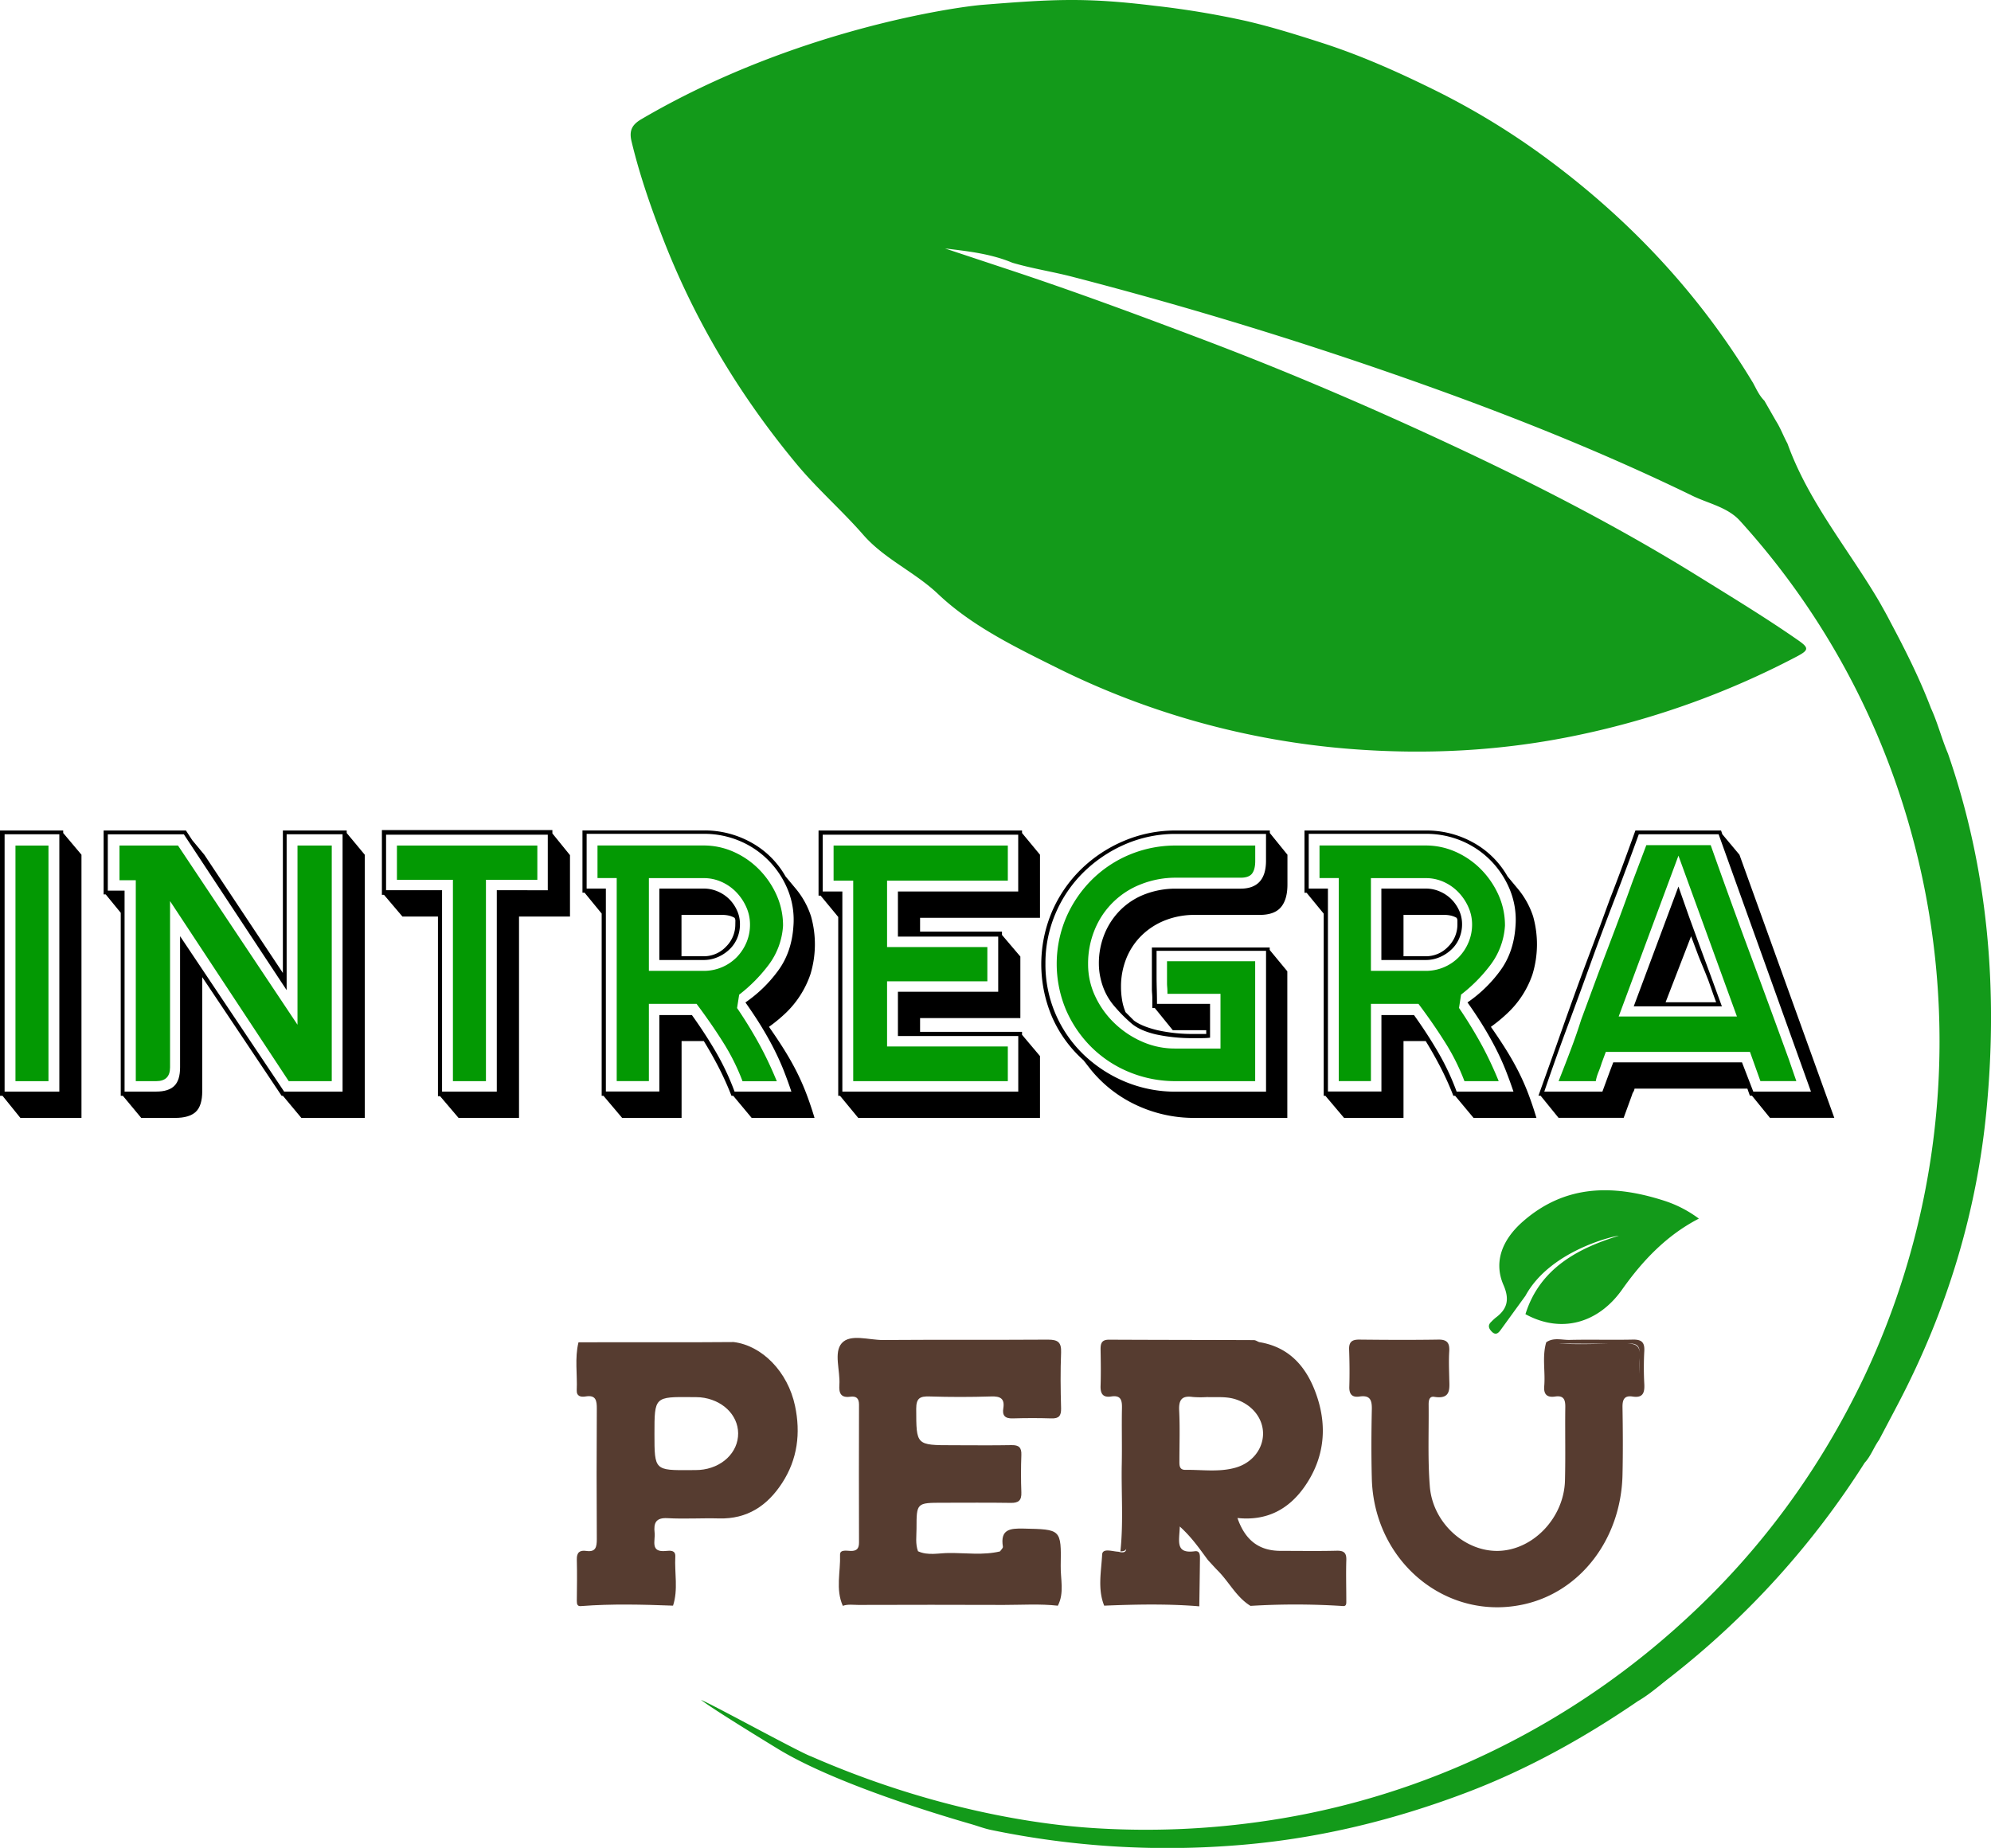 <svg id="Capa_1" data-name="Capa 1" xmlns="http://www.w3.org/2000/svg" viewBox="0 0 1130.49 1049.5"><defs><style>.cls-1{fill:#563c30;}.cls-2{fill:#573c30;}.cls-3{fill:#a9d99d;}.cls-4{fill:#139a1a;}.cls-5{fill:#039903;}</style></defs><title>logo-integra-peru</title><path class="cls-1" d="M965.3,890.6c.57-.89,1.76-1.88,1.64-2.66-1.6-9.93,4-10.48,11.82-10.3,21.13.49,21.38.19,21,21.17-.14,7.53,2.15,15.34-1.63,22.63C988,920.3,977.7,921,967.48,921c-27.54-.13-55.07-.06-82.61,0-2.94,0-5.94-.53-8.83.52-4.21-9.45-1.22-19.36-1.57-29-.12-3.15,3.83-2.24,6.06-2.19,3.57.08,4.72-1.47,4.71-4.89q-.12-39.09,0-78.2c0-3.69-1.64-4.94-5-4.49-5.38.74-6.47-2.08-6.15-6.71.56-8.09-3.34-18.42,1.36-23.7,4.85-5.46,15.38-1.74,23.4-1.8,31.22-.23,62.45,0,93.68-.21,5.61,0,7.68,1.45,7.45,7.28-.42,10.57-.3,21.18,0,31.76.09,4.21-1.22,5.83-5.5,5.69-7.32-.24-14.67-.21-22,0-4.32.13-6-1.62-5.3-5.77.87-5.53-1.7-6.86-6.92-6.69q-17.5.56-35,0c-5.38-.16-7.55.93-7.54,7,.06,20.7-.2,20.69,20.68,20.7,11.13,0,22.27.16,33.4-.06,4.25-.08,5.79,1.35,5.62,5.62-.26,7-.27,14.13,0,21.18.2,4.7-1.69,6.12-6.19,6-12.76-.2-25.53-.07-38.29-.07-15,0-15.05,0-15.05,14.62,0,4.32-.72,8.7.84,12.92,5.73,2.64,11.78,1,17.62,1C946,891.44,955.72,892.89,965.3,890.6Z" transform="translate(-397.49 -9.5)"/><path class="cls-2" d="M1275.42,771.85c4.16-2.92,8.86-1.27,13.28-1.37,12-.28,23.91.09,35.85-.17,4.91-.11,6.86,1.42,6.57,6.5a174.66,174.66,0,0,0,0,18.73c.25,4.94-.74,8-6.57,7.12-4.88-.77-5.87,1.82-5.8,6.17.21,12.76.29,25.54,0,38.3-.82,36.23-23.63,66.19-55.67,73.45-44.12,10-85.45-24-86.67-71.37-.34-13-.28-26.08,0-39.12.13-5.31-.86-8.37-7-7.45-4.09.62-5.9-1.22-5.78-5.54.21-7.05.14-14.13-.11-21.18-.15-4.31,1.66-5.65,5.79-5.61,14.94.16,29.88.24,44.82,0,5.26-.1,6.53,2.12,6.23,6.83-.3,4.87-.11,9.78,0,14.67.07,5.92,1.45,12.61-8.51,11-2.91-.47-3.2,2.27-3.18,4.55.15,15.48-.56,31,.68,46.41,1.68,20.71,20,37.09,39.07,36.53,19.69-.57,37.13-18.88,37.66-40,.35-13.85,0-27.71.18-41.56.07-4.33-.87-6.83-5.79-6.1-4.52.68-6.57-1.2-6.17-5.89.71-8.26-1.26-16.65,1.11-24.84,15.06,1.73,30.17.61,45.25.59,6,0,8.36,1.51,7.74,7.69-.55,5.48.16,11.05-.18,16.56.13-6.08-.09-12.18.21-18.26.24-4.67-1.58-6-6.11-6-13,.24-25.94.13-38.91.05C1280.72,772.55,1278,773.24,1275.42,771.85Z" transform="translate(-397.49 -9.5)"/><path class="cls-3" d="M1327.51,975.58c6-5.49,12.12-11,19.59-14.57" transform="translate(-397.49 -9.5)"/><path class="cls-4" d="M1503.55,437.48c-3.6-8.47-5.84-17.46-9.69-25.84-6.42-16.89-14.53-33-23-48.89-2-3.94-4.18-7.74-6.32-11.57-17.55-29.84-40.24-56.7-52.14-89.82-2.3-4.21-3.93-8.76-6.53-12.82q-3.28-5.73-6.56-11.45c-2.86-2.85-4.48-6.49-6.37-10C1363,177.36,1324.17,135.65,1277.74,101A420.43,420.43,0,0,0,1213,61.11c-21.1-10.45-42.37-20-64.79-27.23-14.35-4.63-28.66-9.11-43.4-12.52a492.73,492.73,0,0,0-51.61-8.57C1014,8,996,9,955.46,12.23,941.21,13.36,849,26,761.66,77.19c-5.42,3.17-7,6.55-5.6,12.53,4.6,19.21,11.09,37.83,18.23,56.17,18.15,46.55,43.67,88.82,75.59,127.26,11.77,14.16,25.72,26.28,37.77,40.09s29.18,21,42.57,33.71c18.79,17.8,42.9,29.65,66.48,41.36A453.42,453.42,0,0,0,1164,434.84c43.71,3.44,87.06,1.16,130.21-8a475.63,475.63,0,0,0,123.35-44.4c7.22-3.79,7.16-5,.61-9.53-18.21-12.67-37.17-24.16-56-35.86-43.77-27.18-89.44-50.84-136-72.71-47.66-22.38-96-43.23-145.32-61.9-36.67-13.88-73.4-27.53-110.62-39.83l-36.16-12c13.08,1.58,26.08,3,38.24,8.11,11.06,3.27,22.51,5,33.62,7.86q102.22,26.44,201.67,62c51.26,18.33,101.77,38.62,150.76,62.45,9.18,4.47,20.09,6.51,27.11,14.28A433.49,433.49,0,0,1,1474.56,456a445.79,445.79,0,0,1-18.66,335.59c-25.08,52.55-58.87,98.85-102,138.22a454.52,454.52,0,0,1-125.27,81.71,442.71,442.71,0,0,1-118.47,33,463.46,463.46,0,0,1-89.31,3.36C1002.94,1046.84,938,1042,858,1007c-6.26-2.16-55.16-29.06-62.49-32.09,5.63,4.55,35.24,22.69,43.94,28,31.55,19.13,87.73,36.3,109.85,42.68,3.64,1.08,7.21,2.43,10.91,3.2a492.81,492.81,0,0,0,138.34,8.8c45.29-3.39,88.84-13.85,131.12-29.84,34.79-13.15,67.15-31.13,97.84-52.13,7.09-4.1,13.1-9.66,19.59-14.57a480.94,480.94,0,0,0,109.12-120.76c3.55-3.81,5.19-8.83,8.2-13,3.83-7.29,7.7-14.56,11.5-21.86,27.08-52.06,44-107.44,49.52-165.66C1532,571.07,1526.34,503.22,1503.55,437.48Z" transform="translate(-397.49 -9.5)"/><path class="cls-1" d="M1112.38,771.74a4.32,4.32,0,0,1-2.76.9A8.84,8.84,0,0,0,1112.38,771.74Z" transform="translate(-397.49 -9.5)"/><path class="cls-1" d="M1036.48,885a2.65,2.65,0,0,0,0,.27,3.76,3.76,0,0,1-.12-1c.16-24.6.12-49.18.11-72.48,0,.78.06,1.62.06,2.46C1036.54,837.87,1036.57,861.44,1036.48,885Z" transform="translate(-397.49 -9.5)"/><path class="cls-1" d="M1028.53,772.63c24.51,0,49,0,73.52-.08.8,0,1.6.05,2.4.1Q1066.49,772.67,1028.53,772.63Z" transform="translate(-397.49 -9.5)"/><path class="cls-1" d="M1156.43,890.21c-10.58.26-21.18.08-31.76.08-12.2,0-20.12-5.88-24.56-18.66,16.6,1.76,29.22-4.86,38.41-18.23,10.58-15.38,12.62-32.45,7.08-49.78-5.15-16.14-14.77-28.93-33.19-31.89h0c-1-.4-2-1.13-3-1.13-27.42-.11-54.85-.1-82.28-.24-4.28,0-4.78,2.34-4.73,5.74.12,6.79.23,13.59,0,20.37-.17,4.45,1.23,6.89,6,6.15,5.46-.85,6.24,2,6.14,6.59-.22,10.58.1,21.18-.11,31.77-.33,16.53,1,33.09-.78,49.6,2.07,0,3-.58,3.3-1.42-.1,1.52-1,2.53-4.47,1.61-3.31-.11-9-2.26-9.19,1.65-.51,9.61-2.65,19.52,1.16,29,17.34-.71,34.68-1.08,52,.21l2,.17c.13-8.91.28-17.82.37-26.74,0-2.15.18-5-3-4.54-11.26,1.51-8.66-5.95-8.45-14.07,7,6.35,11.36,12.85,16,19.08,2,2.14,3.92,4.32,6,6.41,6.21,6.4,10.29,14.76,18.16,19.6a418.33,418.33,0,0,1,52,.06c2.59.4,2.39-1.37,2.39-3,0-7.6-.23-15.21,0-22.8C1162.12,891.53,1160.72,890.11,1156.43,890.21Zm-85.85-45.92c-3.6.05-3.42-2.71-3.42-5.21,0-9.49.34-19-.14-28.47-.3-6,1.45-8.6,7.67-7.72a56.52,56.52,0,0,0,8.13.06c5.13.19,10.29-.4,15.36,1,9.77,2.74,16.45,10.65,16.47,19.72,0,8.79-6.21,16.75-15.74,19.4C1089.61,845.69,1080,844.15,1070.58,844.29Z" transform="translate(-397.49 -9.5)"/><path class="cls-1" d="M848.92,808c-4.1-19.49-18.75-34.3-34.84-36.3-29.37.28-58.74,0-88.12.15-2.22,9-.59,18.13-1,27.2-.15,3.46,2.33,4,5,3.55,5.94-1,6.43,2.35,6.4,7.09q-.23,36.94,0,73.89c0,4.47-.55,7.54-6,6.74-3.67-.53-5.46.84-5.35,4.9.21,7.84.08,15.69,0,23.54,0,1.88.35,3.2,2.63,2.88,17.33-1.33,34.67-.88,52-.23,3-9.16.79-18.58,1.29-27.87.2-3.72-2.87-3.45-5.24-3.21-9.27,1-6-5.86-6.51-10.33-.59-5.4.57-8.66,7.31-8.28,9.74.54,19.53-.11,29.29.15,16,.43,27.42-7.23,35.79-20.11C850.34,838.3,852.16,823.39,848.92,808Zm-54.21,36.32c-1.62.13-3.25.09-4.88.1-20.73.18-20.73.18-20.74-20.59,0-21.06,0-21.06,21.17-20.86,1.62,0,3.26,0,4.87.12,12.31,1.18,21.39,9.83,21.48,20.42C816.7,834.45,807.32,843.38,794.71,844.33Z" transform="translate(-397.49 -9.5)"/><path class="cls-4" d="M1342.35,691.41c-28.62-9.2-55.92-9.35-80.06,11.74-12.19,10.65-16.7,23.35-11.13,36.13,3.57,8.2,2.25,13.68-4.51,18.65a30.85,30.85,0,0,0-2.37,2.22c-2.11,1.93-1.6,3.73.18,5.57,2.25,2.32,3.75,1,5.18-1q7-9.66,14-19.3C1278,719,1316,711,1316.56,711.36,1295,718,1272,729,1263.64,755.87,1284,767,1305,761,1318.51,741.9c11.51-16.29,25.23-30.83,43.59-40.3A67.16,67.16,0,0,0,1342.35,691.41Z" transform="translate(-397.49 -9.5)"/><path d="M433.37,482.6v-1.43H397.49V631.83h1.42l10.15,12.57h34.69V494.93Zm-2.19,146.85H400.1V483.31h31.08Z" transform="translate(-397.49 -9.5)"/><rect class="cls-5" x="8.78" y="480.22" width="18.74" height="133.81"/><path d="M594.35,482.6v-1.43H558.11v80.91L513.5,494.93l-6.88-8.3-3.56-5.46H456.33v36.3h1.18l8.54,10.44V631.83h1.19l10.44,12.57H496.9q8.06,0,11.74-3.44t3.68-11.74V564.45l45.07,67.38h.72L568.6,644.4h36V494.93ZM592,629.45H558.82L499.74,541.2v74.49q0,7.37-3.32,10.56c-2.22,2.14-5.61,3.2-10.2,3.2h-18V515.34H458.7v-32h43.18l58.36,88.49V483.31H592Z" transform="translate(-397.49 -9.5)"/><path class="cls-5" d="M465.34,489.71v19.7h9.25V623.52h11.63q7.83,0,7.83-7.83V521.27l67.38,102.25h24.43V489.71H566.41V591.49L498.56,489.71Z" transform="translate(-397.49 -9.5)"/><path d="M711.13,482.83v-1.89h-96.8v36.77h1.19L626,530.05h20.16v102h1.2l10.49,12.34h34.34V530.05h28.94V495.17Zm-2.61,32.27H679.57V629.45H648.49V515.1H616.7V483.55h91.82Z" transform="translate(-397.49 -9.5)"/><polygon class="cls-5" points="257.17 614.02 275.92 614.02 275.92 499.67 305.1 499.67 305.1 480.21 225.38 480.21 225.38 499.67 257.17 499.67 257.17 614.02"/><path d="M851.82,574.89a54.72,54.72,0,0,0,5.81-12,58.43,58.43,0,0,0,.35-33,47.16,47.16,0,0,0-8.54-15.54l-5.93-7.12a50.17,50.17,0,0,0-19.22-19.1,54.35,54.35,0,0,0-27.28-7h-68.8v35.35h1.19l9.72,11.87V631.83h1l10.62,12.57h33.75V600.75h12.61q4.53,7.35,8.45,14.94a170.07,170.07,0,0,1,7.26,16.14h1l10.47,12.57h35.7q-2.13-7.11-4.51-13.4a134.5,134.5,0,0,0-5.45-12.46q-3.09-6.16-7-12.46t-8.9-13.4a88.82,88.82,0,0,0,9.61-7.95A54.89,54.89,0,0,0,851.82,574.89Zm-31.08,3.93q5.21,7.36,9.13,13.79t7,12.48q3.07,6.06,5.46,12c1.57,4,3.08,8.09,4.5,12.36H814.57A143.82,143.82,0,0,0,804,607q-6-10.32-13.64-21H771.86v43.41H741.5V514.15H730.58V483.07H797a51.58,51.58,0,0,1,20.4,4,50.49,50.49,0,0,1,16.49,11.15,51.24,51.24,0,0,1,10.92,16.61,45.31,45.31,0,0,1,3.2,20.44q-.94,15.21-9,25.91A76.67,76.67,0,0,1,820.74,578.82Z" transform="translate(-397.49 -9.5)"/><path class="cls-5" d="M828.57,503.36a47,47,0,0,0-14.36-10,41.54,41.54,0,0,0-17.2-3.68H736.75v18.51h10.91v115.3h18.27V579.63H793q8.53,11.39,15.18,22a120.94,120.94,0,0,1,10.92,21.94h19.45A212.61,212.61,0,0,0,829.4,604,252.48,252.48,0,0,0,816,582l1.19-7.59a88.83,88.83,0,0,0,16.49-16.6,41.24,41.24,0,0,0,8.42-22.54,42.1,42.1,0,0,0-3.68-17.44A49.3,49.3,0,0,0,828.57,503.36Zm-7.24,41.4a27.2,27.2,0,0,1-5.46,8.3A26.16,26.16,0,0,1,797,560.89H765.93V508.22H797a24.45,24.45,0,0,1,10.2,2.14,26.67,26.67,0,0,1,8.31,5.81,29.28,29.28,0,0,1,5.69,8.42,24.11,24.11,0,0,1,2.14,10A25.91,25.91,0,0,1,821.33,544.76Z" transform="translate(-397.49 -9.5)"/><path d="M811.6,520.2a21.08,21.08,0,0,0-6.52-4.39,20,20,0,0,0-8.07-1.66H771.86v40.57H797a19.86,19.86,0,0,0,8.07-1.66,22.45,22.45,0,0,0,6.64-4.39,18.9,18.9,0,0,0,4.39-6.4,20.3,20.3,0,0,0,1.54-7.95,18.47,18.47,0,0,0-1.66-7.71A21.54,21.54,0,0,0,811.6,520.2ZM815,534.55a17.59,17.59,0,0,1-5.26,12.58,17.23,17.23,0,0,1-12.91,5.46H784.44V529.1h23.43a17.32,17.32,0,0,1,3.23.35,11.68,11.68,0,0,1,3.46,1.31,2.89,2.89,0,0,1,.48,1.66Z" transform="translate(-397.49 -9.5)"/><path d="M988,530.76V494.93L977.8,482.6v-1.43H862.26v37h1.18l10,12.1V631.83h1L884.8,644.4H988V609.29l-10.2-12.1v-1.66H919.91V587.7h56.94V552.76l-10.44-12.28v-1.89h-46.5v-7.83Zm-23.73,10.68v31.31H907.33V597.9h68.33v31.55H875.78V515.81H864.63V483.55h111v32.26H907.33v25.63Z" transform="translate(-397.49 -9.5)"/><polygon class="cls-5" points="484.46 614.02 572.24 614.02 572.24 594.33 503.68 594.33 503.68 557.32 560.62 557.32 560.62 537.87 503.68 537.87 503.68 500.14 572.24 500.14 572.24 480.21 473.31 480.21 473.31 500.14 484.46 500.14 484.46 614.02"/><path d="M1045.77,540.72a40.07,40.07,0,0,1,13.28-8.54,45.43,45.43,0,0,1,17-3.08h36.77q8.31,0,12-4.39t3.68-12.93V494.93l-10-12.33v-1.43h-53.14a74.83,74.83,0,0,0-29.77,5.94,78.53,78.53,0,0,0-24.32,16.13,75.39,75.39,0,0,0-16.49,24.08,76.36,76.36,0,0,0,.24,60.14,71.32,71.32,0,0,0,17.67,24.2l4.27,5.46a73.07,73.07,0,0,0,25.74,20A77.09,77.09,0,0,0,1076,644.4h52.43V561.13l-10-12.1V547.6h-66.9v23.73q0,.95.12,2.37t.12,2.85V582h1.42l10.2,12.58h19v2.13h-6.64a90.54,90.54,0,0,1-21.11-2.13q-8.79-2.13-13.29-5.46l-4.75-4.74a29.49,29.49,0,0,1-2-7,44.94,44.94,0,0,1-.6-7.24,42.79,42.79,0,0,1,3.09-16.49A38.24,38.24,0,0,1,1045.77,540.72Zm-23.37,24.47a38.38,38.38,0,0,0,2.61,7.73,35.66,35.66,0,0,0,5.57,8.44,86.45,86.45,0,0,0,9.38,9.4q4.74,4.05,13.76,6.19a96.83,96.83,0,0,0,22.06,2.14h4.51a38.33,38.33,0,0,0,4.27-.24V579.63h-30.13q0-4.07-.12-8.25c-.08-2.78-.12-5.38-.12-7.77V549.5h62.16v80h-51a74.2,74.2,0,0,1-28.82-5.58,76.37,76.37,0,0,1-23.61-15.33,70.93,70.93,0,0,1-21.83-51.83,71.48,71.48,0,0,1,5.81-28.65,72.75,72.75,0,0,1,16-23.4,77.81,77.81,0,0,1,23.61-15.78,71.7,71.7,0,0,1,28.82-5.81h51v15.19q0,15.88-14.47,15.89h-36.54a48.7,48.7,0,0,0-17.56,3.1,39.84,39.84,0,0,0-13.87,8.8,41.11,41.11,0,0,0-9.14,13.56,44,44,0,0,0-3.32,17.36A37.12,37.12,0,0,0,1022.4,565.19Z" transform="translate(-397.49 -9.5)"/><path class="cls-5" d="M1038.77,494.93a66.88,66.88,0,0,0-21.47,14.36,68.77,68.77,0,0,0-14.47,21.35,67.31,67.31,0,0,0,0,52.55,67.63,67.63,0,0,0,14.47,21.12,66.07,66.07,0,0,0,21.47,14.11,68.65,68.65,0,0,0,26.57,5.1h44.84V555.43h-50.06V568q0,.94.12,2.25c.08.87.12,2.1.12,3.68h30.13V605h-25.86A45.79,45.79,0,0,1,1046,601.1a53.44,53.44,0,0,1-15.77-10.55,51,51,0,0,1-10.92-15.31,42.45,42.45,0,0,1-4-18.15,50.3,50.3,0,0,1,3.8-19.69,46.34,46.34,0,0,1,26.33-25.74,53.5,53.5,0,0,1,19.93-3.68h36.54q4.74,0,6.52-2.37t1.78-7.12v-8.78h-44.84A67.63,67.63,0,0,0,1038.77,494.93Z" transform="translate(-397.49 -9.5)"/><path d="M1259.41,514.39l-5.93-7.12a50.24,50.24,0,0,0-19.22-19.1,54.41,54.41,0,0,0-27.29-7h-68.8v35.35h1.19l9.73,11.87V631.83h.94l10.62,12.57h33.75V600.75H1207q4.51,7.35,8.44,14.94a167.58,167.58,0,0,1,7.26,16.14h1l10.48,12.57h35.7q-2.14-7.11-4.51-13.4t-5.46-12.46q-3.09-6.16-7-12.46t-8.89-13.4a88.72,88.72,0,0,0,9.6-7.95,54,54,0,0,0,14-21.82,58.54,58.54,0,0,0,.36-33A47.53,47.53,0,0,0,1259.41,514.39ZM1258,535.31q-.95,15.21-9,25.91a76.71,76.71,0,0,1-18.27,17.6q5.22,7.36,9.13,13.79t7,12.48q3.09,6.06,5.46,12c1.58,4,3.08,8.09,4.51,12.36h-32.27A142,142,0,0,0,1214,607q-6-10.32-13.64-21h-18.5v43.41h-30.37V514.15h-10.91V483.07H1207a51.63,51.63,0,0,1,20.41,4,50.7,50.7,0,0,1,16.49,11.15,51.38,51.38,0,0,1,10.91,16.61A45.18,45.18,0,0,1,1258,535.31Z" transform="translate(-397.49 -9.5)"/><path class="cls-5" d="M1238.53,503.36a47.1,47.1,0,0,0-14.35-10,41.59,41.59,0,0,0-17.21-3.68h-60.26v18.51h10.92v115.3h18.27V579.63h27q8.55,11.39,15.19,22A121.55,121.55,0,0,1,1229,623.52h19.45a210,210,0,0,0-9.13-19.57,252.13,252.13,0,0,0-13.4-22l1.18-7.59a88.52,88.52,0,0,0,16.49-16.6,41.16,41.16,0,0,0,8.42-22.54,42.1,42.1,0,0,0-3.67-17.44A49.52,49.52,0,0,0,1238.53,503.36Zm-7.24,41.4a27,27,0,0,1-5.45,8.3,26.2,26.2,0,0,1-18.87,7.83H1175.9V508.22H1207a24.52,24.52,0,0,1,10.21,2.14,26.63,26.63,0,0,1,8.3,5.81,29.28,29.28,0,0,1,5.69,8.42,24,24,0,0,1,2.14,10A25.91,25.91,0,0,1,1231.29,544.76Z" transform="translate(-397.49 -9.5)"/><path d="M1221.57,520.2a21.12,21.12,0,0,0-6.53-4.39,20,20,0,0,0-8.07-1.66h-25.14v40.57H1207a19.86,19.86,0,0,0,8.07-1.66,22.32,22.32,0,0,0,6.64-4.39,18.9,18.9,0,0,0,4.39-6.4,20.31,20.31,0,0,0,1.55-7.95,18.63,18.63,0,0,0-1.66-7.71A21.72,21.72,0,0,0,1221.57,520.2Zm3.44,14.35a17.63,17.63,0,0,1-5.26,12.58,17.26,17.26,0,0,1-12.92,5.46H1194.4V529.1h23.43a17.32,17.32,0,0,1,3.23.35,11.84,11.84,0,0,1,3.47,1.31,2.89,2.89,0,0,1,.48,1.66Z" transform="translate(-397.49 -9.5)"/><path d="M1385.15,494.93l-9.73-11.62-.71-2.14h-48.64q-3.32,9.25-7,19.22t-7.47,19.69L1306.14,535l-7.59,20.17q-6.65,17.79-13.64,37.6t-13.88,39h1.19l10.2,12.57h37l4.74-13a5.32,5.32,0,0,1,.72-1.66,5.36,5.36,0,0,0,.71-1.9h64.06l1.42,4h1.18l10.21,12.57H1439ZM1393,629.45l-6.41-16.6H1313.5l-1.9,5-4.27,11.62h-33q6.64-19.44,13.41-37.6t13.16-35.94q6.18-17.08,13.17-35.23T1328,483.31h45.32l52.43,146.14Z" transform="translate(-397.49 -9.5)"/><path class="cls-5" d="M1413.14,611Q1402,580.35,1391,550.69t-22.18-61.21h-36.54l-8.07,21.35q-4.74,13.29-9.49,25.86T1305,562.31l-9.73,26.34q-2.37,7.59-5.57,16.13t-7.24,18.74h21.11a26,26,0,0,1,1.55-5.22q1.07-2.61,1.78-5l2.37-6.4h81.85l5.93,16.6h20.4Zm-96.56-24.2,33.93-91.34,33.21,91.34Z" transform="translate(-397.49 -9.5)"/><path d="M1325.12,581.06h50.06Q1369,564,1362.73,547.13T1350.51,513Zm37-28,3.8,9.25q1.66,4,3,8t3,8.42h-28.71l14.48-37.48Z" transform="translate(-397.49 -9.5)"/></svg>